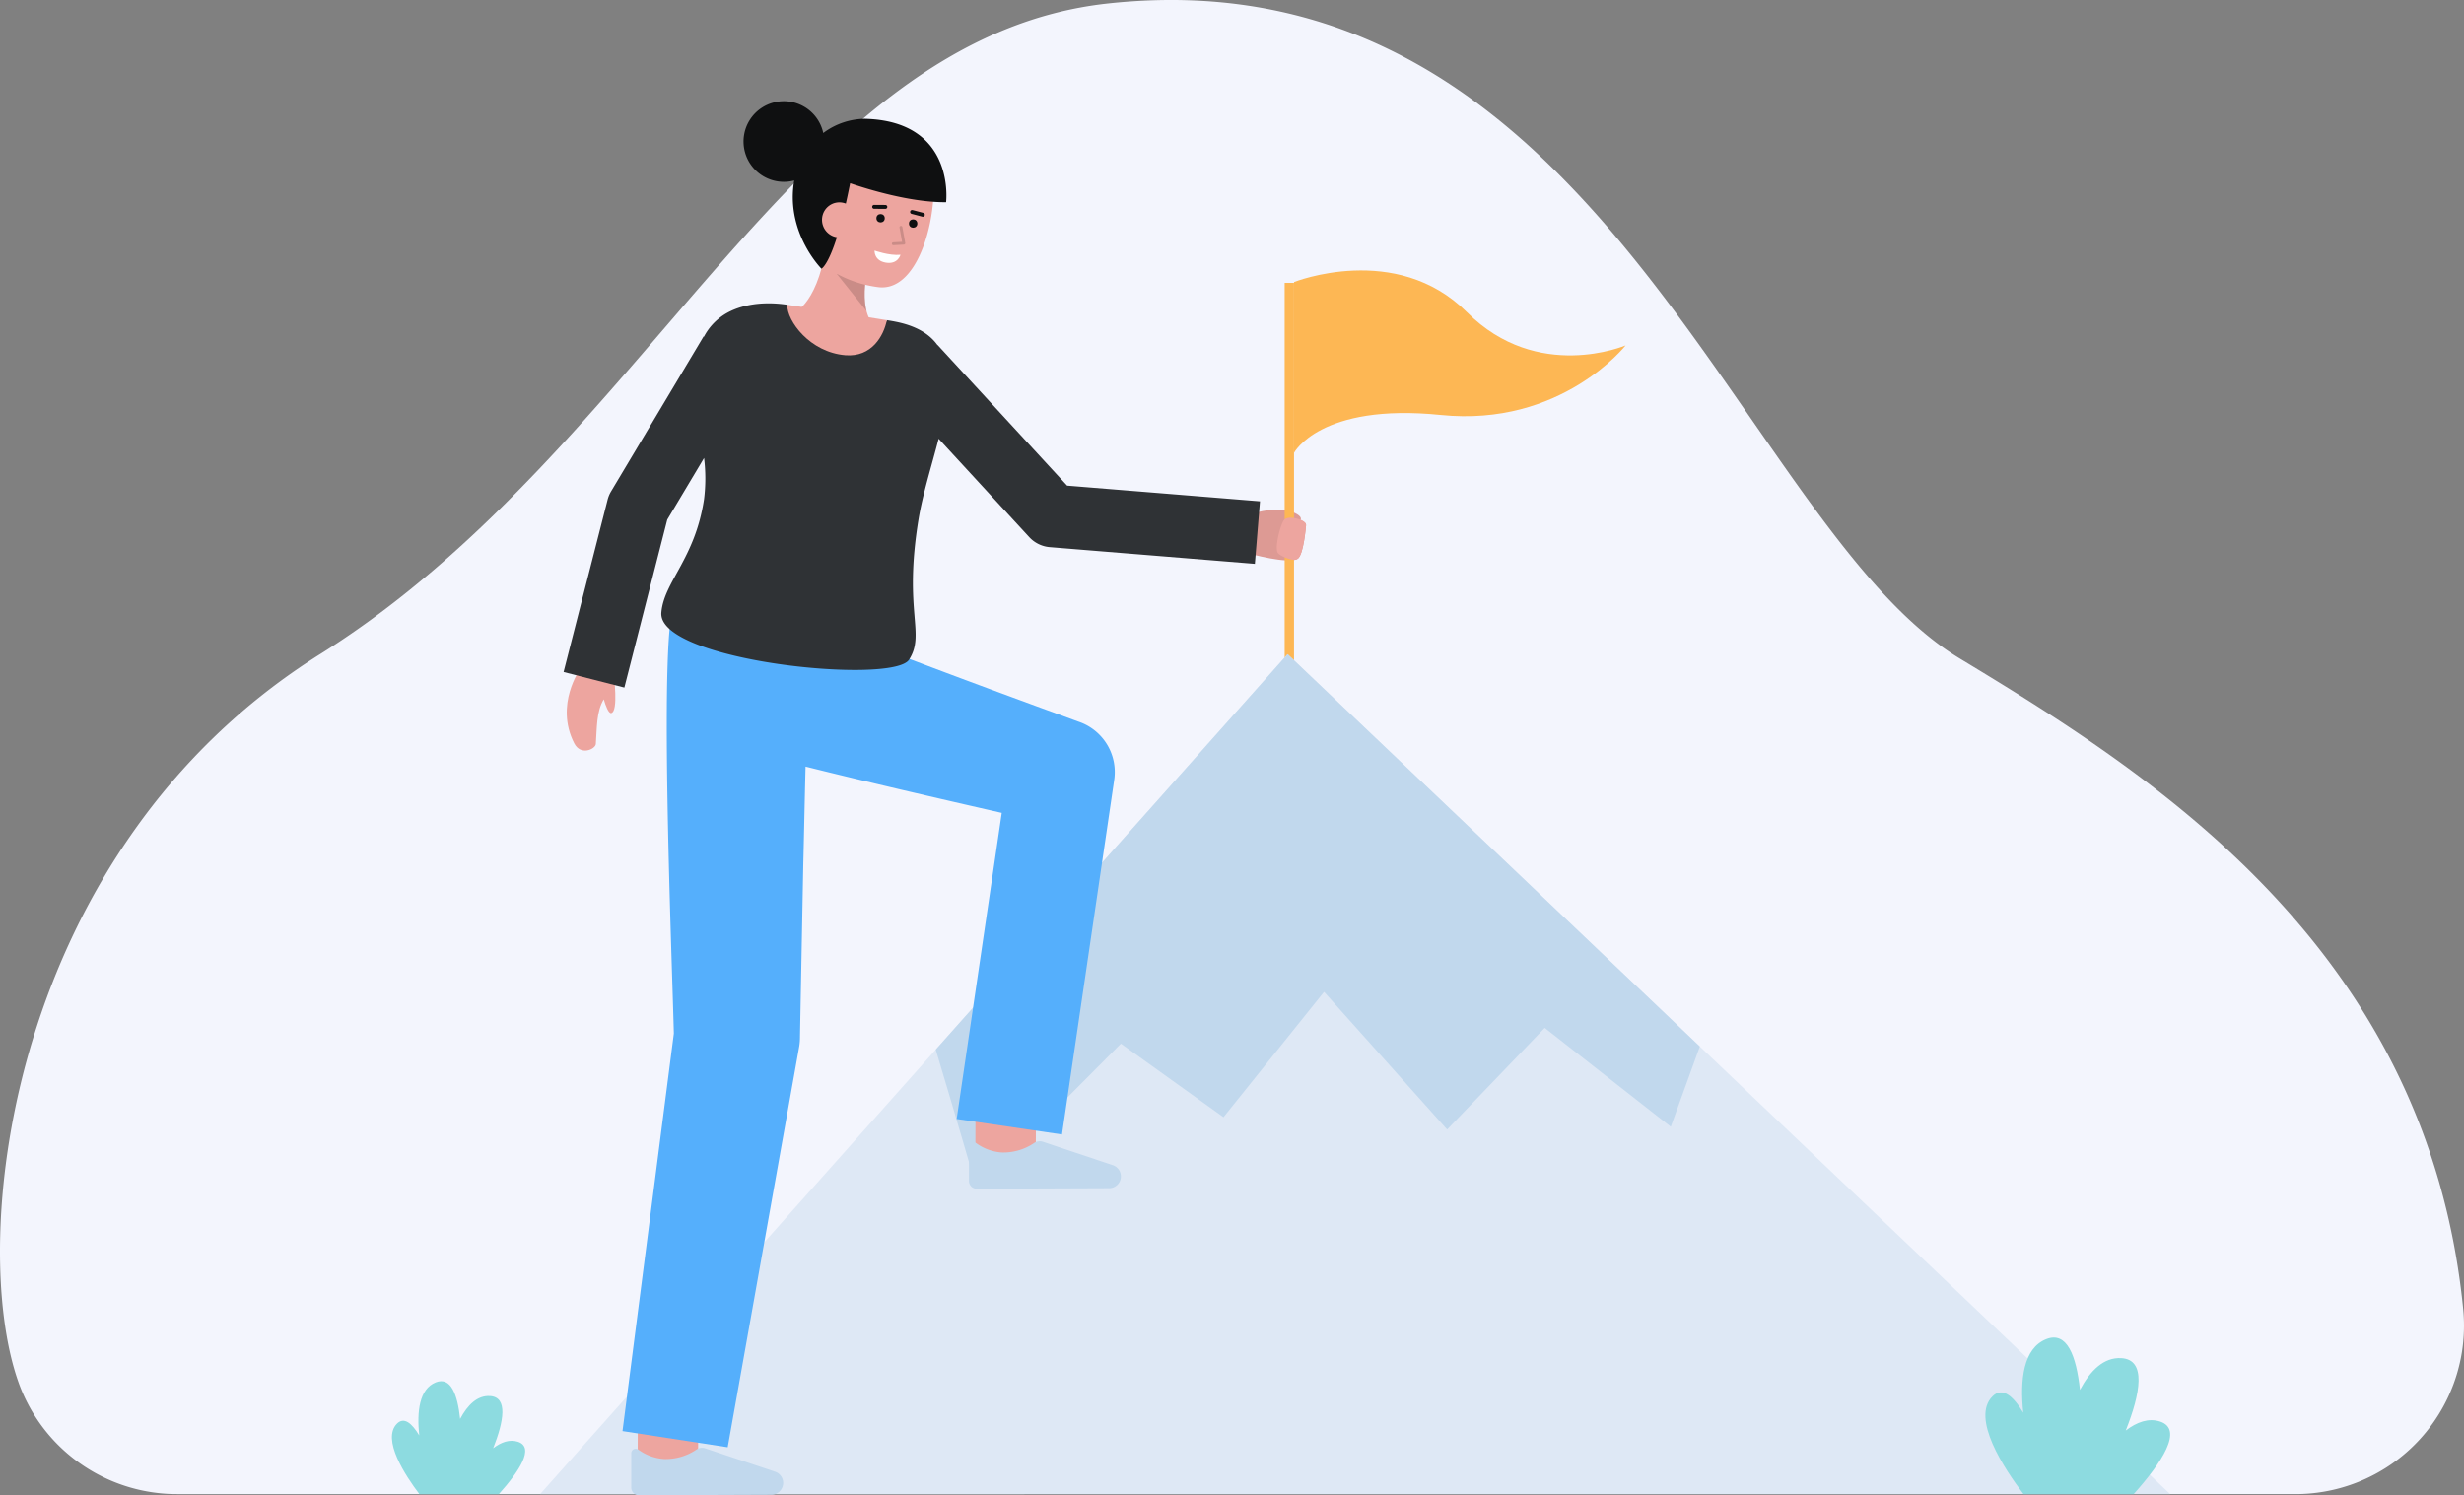 <svg id="Layer_1" data-name="Layer 1" xmlns="http://www.w3.org/2000/svg" viewBox="0 0 856.495 519.821">
  <rect x="0" y="0" width="856.495" height="519.821" fill="#808080" stroke="none"/>
  <g id="Layer_8" data-name="Layer 8">
    <path d="M61.571,519.414A58.482,58.482,0,0,1,6.5,480.758C-11.441,430.784,2.953,295.341,111.284,227.4,225.854,155.55,276.015,12.914,385.293,1.189c171.2-18.36,219.047,181.243,295.862,227.692C747.522,269.012,843.634,329.19,856.2,454.964a58.588,58.588,0,0,1-52.436,64.153q-2.906.293-5.83.294Z" fill="#f3f5fd"></path>
  </g>
  <path d="M452.043,180.853c.49-.8-.155-1.817-2.759-2.861-5.385-2.16-13.314.416-13.314.416l-1.714,4.51-.063,9.526s13.725,3.812,16.881,1.82c2.092-1.32,2.91-11.623,2.91-11.623C454.052,181.918,453.285,181.331,452.043,180.853Z" fill="#EDA59F"></path>
  <path d="M452.043,180.853c.49-.8-.155-1.817-2.759-2.861-5.385-2.16-13.314.416-13.314.416l-1.714,4.51-.063,9.526s13.725,3.812,16.881,1.82c2.092-1.32,2.91-11.623,2.91-11.623C454.052,181.918,453.285,181.331,452.043,180.853Z" opacity="0.07"></path>
  <g>
    <rect x="446.552" y="98.33" width="3.254" height="137.204" fill="#fdb754"></rect>
    <path d="M449.806,98.05s35.491-14.131,60.106,10.484,55.155,11.54,55.155,11.54-22.336,28.462-64.272,24.187-50.989,13.181-50.989,13.181" fill="#fdb754"></path>
  </g>
  <polygon points="187.752 519.414 447.574 227.426 754.357 519.414 187.752 519.414" fill="#dee8f5"></polygon>
  <path d="M590.862,363.806l-10.09,27.89-43.83-34.36-33.911,35.327-42.779-47.847-34.96,43.567-35.66-25.567-50.12,50.43s-7.4-25.65-14.25-48.36l122.31-137.46Z" fill="#c1d8ed"></path>
  <path d="M213.341,234.669l-11.649-2.132s-8.987,12.407-2.084,25.88c2.288,4.465,7.377,1.958,7.5.226.406-5.723.192-11.339,2.759-15.548.63,2.156,1.667,5.051,2.632,4.792C215.037,247.206,213.341,234.669,213.341,234.669Z" fill="#EDA59F"></path>
  <path d="M360.035,404.517l-21-.068s.07-21.686.07-23.606h21C360.105,382.769,360.035,404.517,360.035,404.517Z" fill="#EDA59F"></path>
  <path d="M385.539,413.063a4.108,4.108,0,0,0,4.076-4.428h0a4.108,4.108,0,0,0-2.658-3.529l-24.443-8.186a3.457,3.457,0,0,0-2.872.319,19.112,19.112,0,0,1-11.468,3.4,17.031,17.031,0,0,1-8.82-3.222,1.547,1.547,0,0,0-2.528,1.2v11.952a2.678,2.678,0,0,0,2.689,2.678Z" fill="#c1d8ed"></path>
  <path d="M255.521,378.348c-1.8.688-19.371,5.127-19.371,5.127" fill="none" stroke="#eda59f" stroke-miterlimit="10" stroke-width="21"></path>
  <path d="M242.644,511.088l-21-.068s.07-21.685.07-23.6h21C242.714,489.341,242.644,511.088,242.644,511.088Z" fill="#EDA59F"></path>
  <path d="M374.858,250.862c-19.62-7.166-41.287-15.135-61.981-23.025l-78.1-18.5c-6,6-1.306,120.012-.549,149.949L216.381,497.5l36.57,5.62,24.874-139.4a20.65,20.65,0,0,0,.254-3.485l1.138-59.447c.258-9.581.482-22.211.8-34.292,21.931,5.479,45.748,10.981,68.2,16.1L332.543,389l36.605,5.392,18.163-123.3A18.5,18.5,0,0,0,374.858,250.862Z" fill="#55affc"></path>
  <path d="M370.934,168.823,325.885,119.9l-.035.033c-2.792-3.864-7.433-6.708-14.684-8.123-.618-.124-1.614-.3-2.9-.508-1.078,5.4-34.754.3-34.629-5.358-9.513-1.425-17.755.314-22.956,4.151a20.131,20.131,0,0,0-5.988,6.949l-.126-.076-32.163,53.871a10.944,10.944,0,0,0-1.2,2.89l-15.3,59.887,21.126,5.4,14.906-58.355,12.8-21.438a58.367,58.367,0,0,1,0,14.287c-3.136,20.775-13.933,28.662-14.85,39.426-1.44,16.914,80.566,25.245,86.145,16.348,5.752-9.164-2.006-16.525,3.223-48.563,1.464-9,4.611-18.829,7.021-28.206l31.507,34.214a10.9,10.9,0,0,0,7.136,3.481l71.286,5.8,1.769-21.732Z" fill="#2f3235"></path>
  <path d="M308.27,111.305c-1.078,5.4-5.242,12.952-14.46,12.178-12.283-1.034-20.294-11.881-20.169-17.536l.03,0C285.645,107.759,301.305,110.142,308.27,111.305Z" fill="#EDA59F"></path>
  <path d="M268.148,519.635a4.108,4.108,0,0,0,4.076-4.427h0a4.107,4.107,0,0,0-2.659-3.53l-24.442-8.186a3.461,3.461,0,0,0-2.872.319,19.1,19.1,0,0,1-11.468,3.4,17.038,17.038,0,0,1-8.821-3.222,1.546,1.546,0,0,0-2.527,1.2v11.952a2.678,2.678,0,0,0,2.689,2.678Z" fill="#c1d8ed"></path>
  <path d="M451.071,194.267a3.161,3.161,0,0,1-.907.361c-1.669.109-5.624-1.439-6.122-2.664-.811-2,.779-8.574,2.058-10.864,1.2-2.142,5.468-.58,6.032-.392a.277.277,0,0,0,.053.022c1.155.5,1.871,1.12,1.8,1.915C453.982,182.645,453.168,192.943,451.071,194.267Z" fill="#EDA59F"></path>
  <path d="M173.405,519.414H145.776c-4.8-6.317-13.222-19.059-7.78-24.5,2.475-2.47,5.2-.12,7.729,4.093-.869-8.255,0-16.144,5.745-18.448,5.231-2.092,7.569,4.23,8.472,12.714,2.573-4.825,5.963-8.221,10.382-7.952,6.322.377,4.8,8.809,1.1,18.145,2.807-2.133,5.74-3.184,8.6-2.247C186,503.179,180.414,511.577,173.405,519.414Z" fill="#8ddbe0"></path>
  <path d="M741.671,519.414H703.364c-6.658-8.758-18.333-26.425-10.787-33.971,3.432-3.424,7.2-.166,10.716,5.675-1.205-11.445,0-22.383,7.965-25.577,7.253-2.9,10.494,5.865,11.747,17.627,3.566-6.689,8.267-11.4,14.394-11.025,8.766.523,6.649,12.214,1.521,25.157,3.892-2.956,7.958-4.414,11.921-3.115C759.14,496.9,751.388,508.548,741.671,519.414Z" fill="#8ddbe0"></path>
  <g>
    <path d="M275.222,109.1s8.492-2.117,11.887-22.97l16.22.972s-6.288,17.891.113,25.654Z" fill="#EDA59F"></path>
    <g opacity="0.15">
      <path d="M301.215,108.141,290.778,95.09,300.922,97.5A28.745,28.745,0,0,0,301.215,108.141Z"></path>
    </g>
    <path d="M280.277,76.026c-.465,6.467,1.462,13.178,6.435,16.538a40.49,40.49,0,0,0,18.158,7.2c17.32,2.82,23.538-36.611,17.339-46.108s-31.029-10.617-37.017,1.209C282.1,60.981,280.72,69.871,280.277,76.026Z" fill="#EDA59F"></path>
    <path d="M328.865,70.3s3.48-28.258-28.323-29a24.557,24.557,0,0,0-14.375,4.934,14.015,14.015,0,1,0-10.089,16.506c-.07.4-.139.8-.195,1.213-2.369,17.446,9.656,29.454,9.656,29.454s4.508-1.932,9.967-29.709C301.908,65.881,316.679,70.4,328.865,70.3Z" fill="#0f1011"></path>
    <g>
      <circle cx="306.093" cy="75.868" r="1.449" fill="#0f1011"></circle>
      <circle cx="317.414" cy="77.711" r="1.449" fill="#0f1011"></circle>
      <path d="M316.786,74.317a.739.739,0,0,0,.087.029l3.714.971A.681.681,0,1,0,320.931,74l-3.714-.97a.681.681,0,0,0-.431,1.288Z" fill="#0f1011"></path>
      <path d="M303.6,72.537a.673.673,0,0,0,.254.05l3.893.028a.681.681,0,0,0,.009-1.362l-3.893-.027a.681.681,0,0,0-.263,1.311Z" fill="#0f1011"></path>
      <path d="M304,87.106s5.056,1.835,9.01,1.466c0,0-.877,3.413-5.069,2.73S304,87.106,304,87.106Z" fill="#fff"></path>
    </g>
    <path d="M297.924,77.5A6.143,6.143,0,0,1,285.8,75.521a6.041,6.041,0,0,1,7.05-5.076C297.131,71.36,298.469,74.146,297.924,77.5Z" fill="#EDA59F"></path>
    <g opacity="0.15">
      <path d="M310.4,85.218a.5.5,0,0,1,.093-.985l3.078-.169-.895-4.951a.5.5,0,0,1,.984-.179l1,5.509a.5.5,0,0,1-.465.589l-3.643.2A.552.552,0,0,1,310.4,85.218Z"></path>
    </g>
  </g>
</svg>